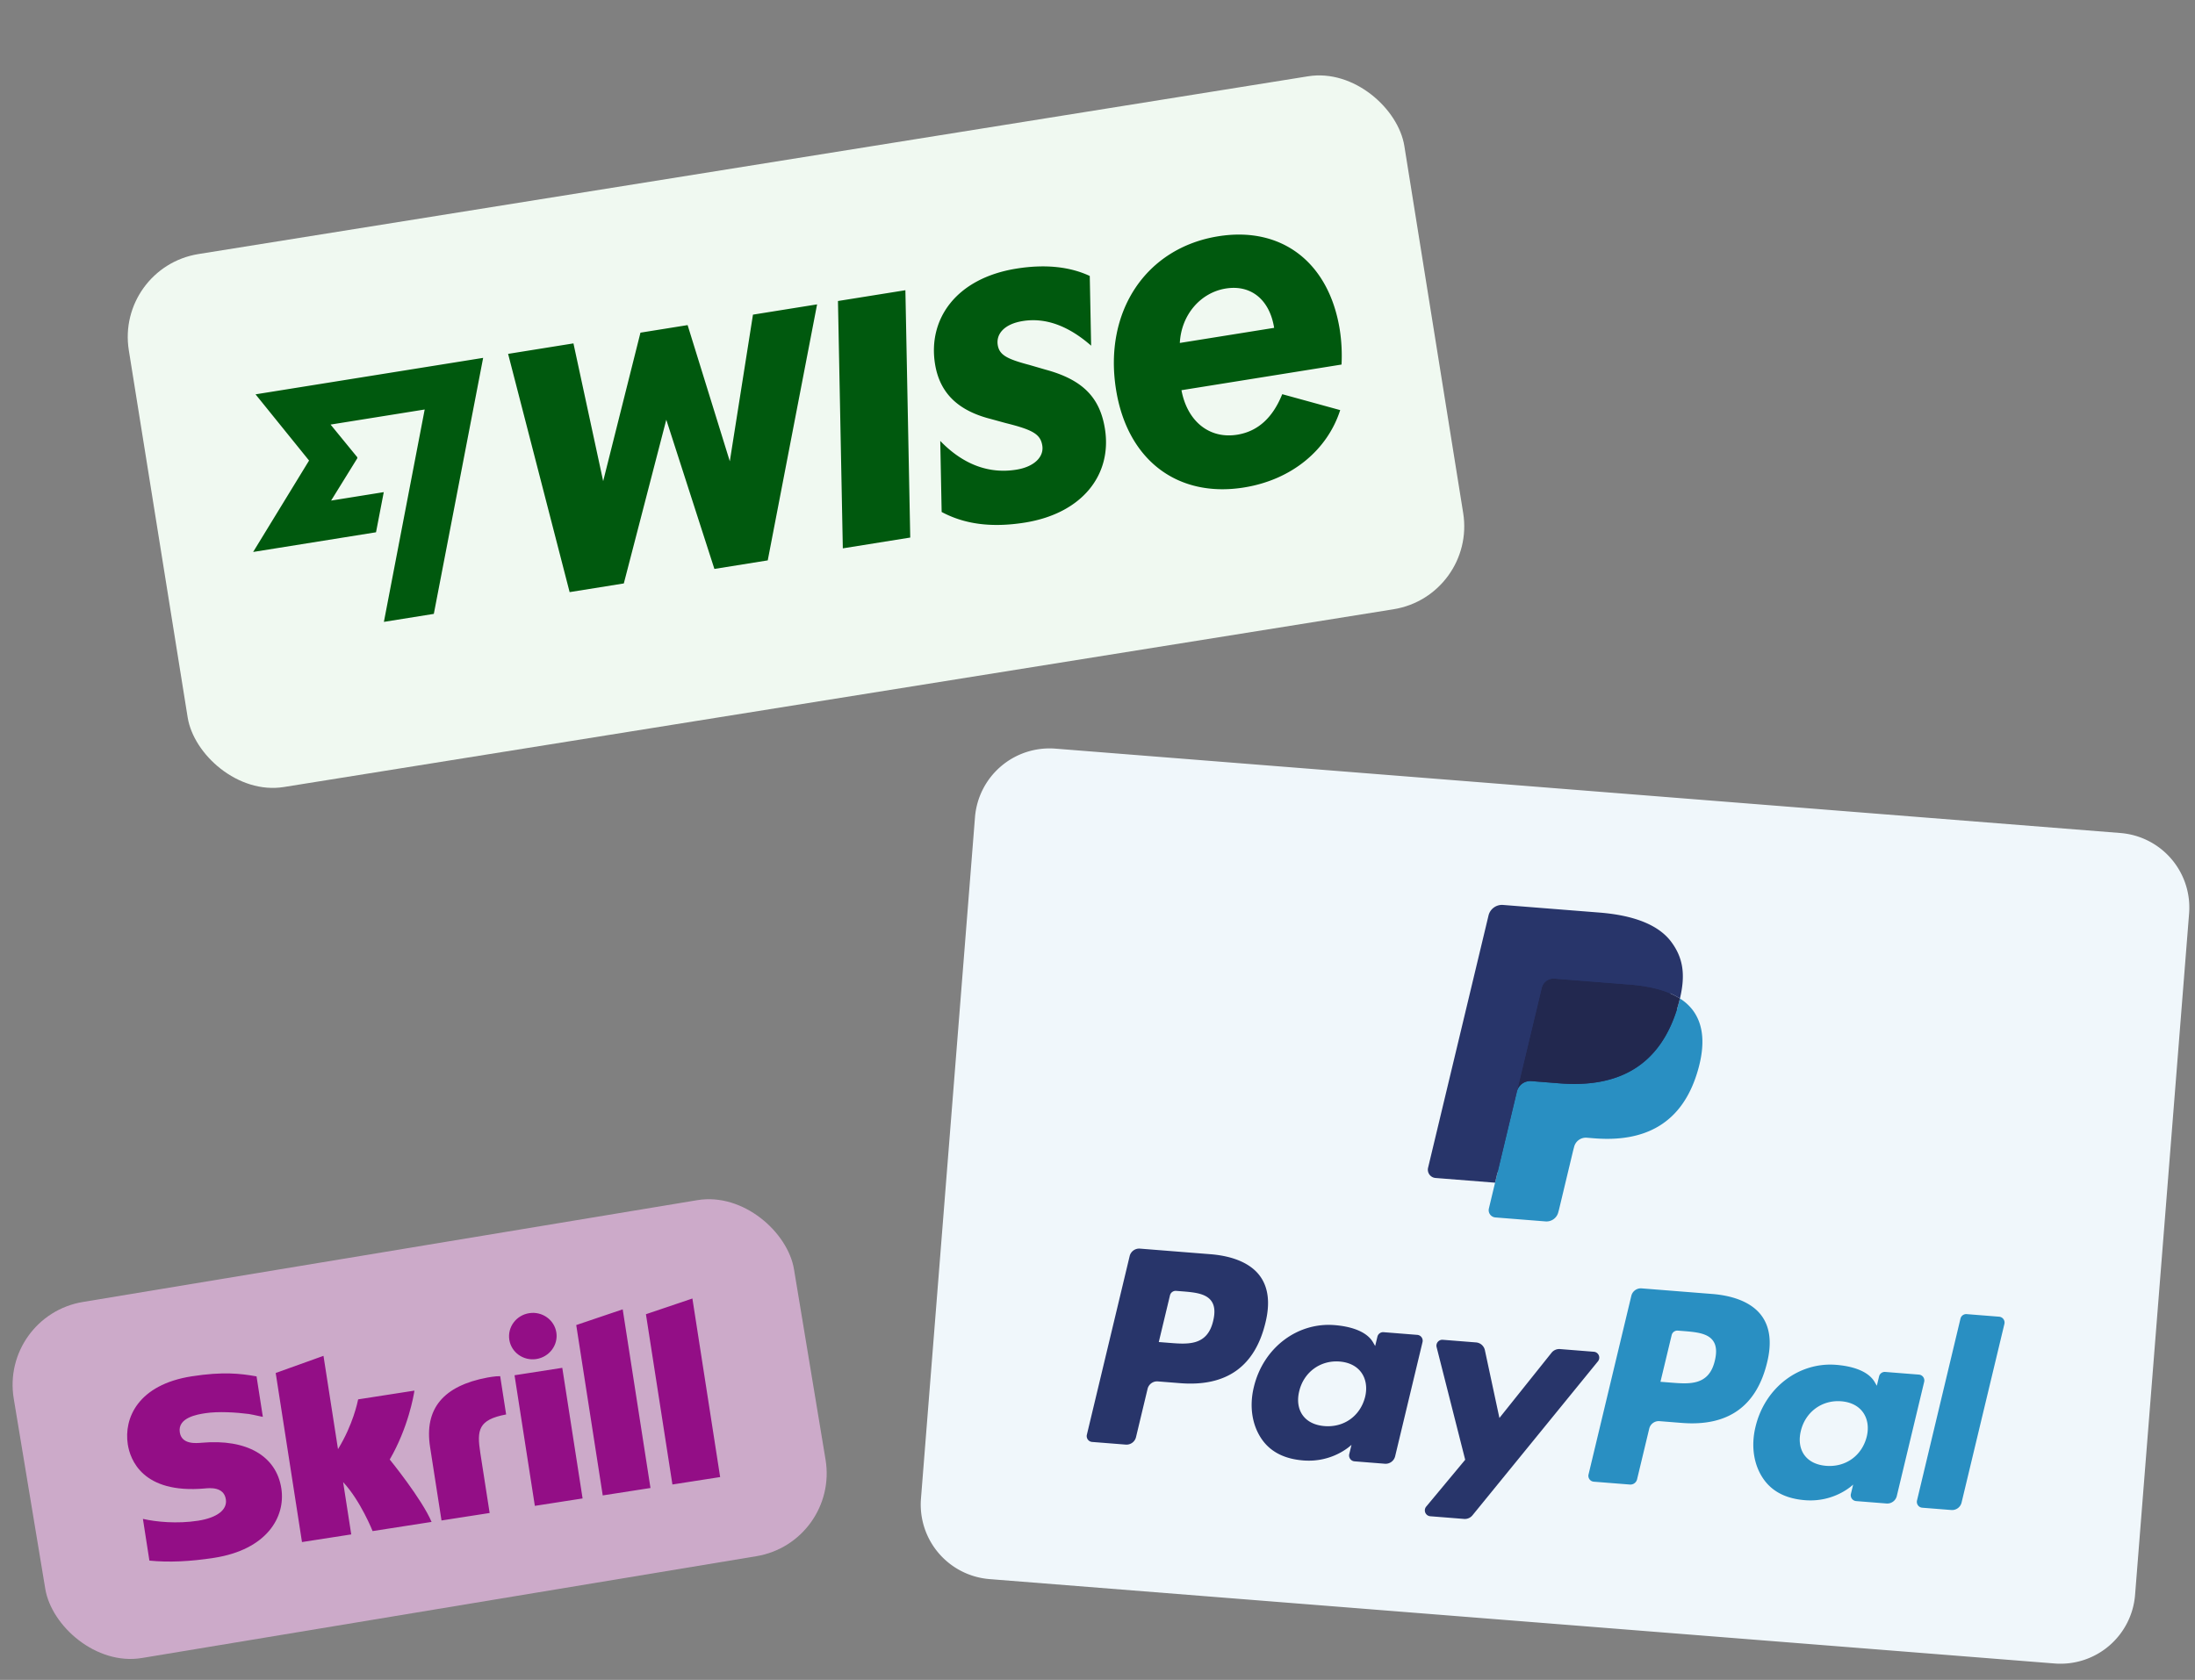 <svg width="209" height="160" fill="none" xmlns="http://www.w3.org/2000/svg"><rect width="100%" height="100%" fill="#808080" stroke="none"/><path d="M201.902 79.34l-101.407-8.036a7.12 7.12 0 00-7.66 6.536l-5.144 64.9a7.121 7.121 0 006.536 7.661l101.406 8.036a7.12 7.12 0 007.661-6.536l5.144-64.9a7.121 7.121 0 00-6.536-7.66z" fill="#F0F7FB"/><path fill-rule="evenodd" clip-rule="evenodd" d="M142.829 114.979l.77-3.222-1.138-.117-5.448-.432 5.694-23.772a.311.311 0 01.328-.239l9.186.727c3.049.242 5.103 1.045 6.102 2.388.469.63.748 1.272.853 1.962.11.725.045 1.574-.199 2.598l-.018.074-.052.664.491.334c.416.265.74.556.98.88.401.538.635 1.201.695 1.97.063.79-.052 1.716-.339 2.752-.331 1.191-.794 2.215-1.376 3.036a6.438 6.438 0 01-1.943 1.823c-.72.431-1.559.735-2.493.898-.906.161-1.926.198-3.036.11l-.715-.056a2.173 2.173 0 00-1.438.404 2.185 2.185 0 00-.832 1.247l-.077.289-1.361 5.679-.057.207c-.016.066-.038.098-.067.118a.148.148 0 01-.097.027l-4.413-.349z" fill="#28356A"/><path fill-rule="evenodd" clip-rule="evenodd" d="M159.956 95.102c-.042.174-.087.35-.137.533-1.706 6.141-6.021 7.967-11.313 7.548l-2.695-.214a1.314 1.314 0 00-1.382 1.009l-2.663 11.123a.693.693 0 00.617.853l4.78.379a1.156 1.156 0 001.213-.882l.066-.24 1.354-5.656.083-.31a1.154 1.154 0 011.213-.884l.714.057c4.631.367 8.406-1.231 9.898-6.604.623-2.244.545-4.165-.52-5.597a4.603 4.603 0 00-1.228-1.115z" fill="#298FC2"/><path fill-rule="evenodd" clip-rule="evenodd" d="M158.729 94.495a9.38 9.38 0 00-1.158-.356 14.977 14.977 0 00-2.361-.361l-7.2-.571a1.153 1.153 0 00-1.212.884l-2.303 9.607-.066.28a1.314 1.314 0 011.382-1.009l2.695.214c5.292.419 9.607-1.408 11.313-7.548.05-.182.095-.36.137-.533a6.48 6.48 0 00-.963-.5 10.01 10.01 0 00-.264-.107z" fill="#22284F"/><path fill-rule="evenodd" clip-rule="evenodd" d="M146.798 94.091a1.15 1.15 0 011.212-.884l7.2.57c.852.068 1.644.188 2.362.364a9.38 9.38 0 011.157.355 6.598 6.598 0 011.228.607c.543-2.277.304-3.875-.826-5.395-1.246-1.673-3.666-2.538-6.83-2.79l-9.185-.727a1.319 1.319 0 00-1.386 1.01l-5.753 24.017a.793.793 0 00.706.977l5.671.449 4.444-18.553zm-31.558 25.364l-6.697-.531a.935.935 0 00-.982.715l-4.073 17.008a.56.56 0 00.501.69l3.197.253a.934.934 0 00.982-.716l1.099-4.587a.933.933 0 01.981-.716l2.12.168c4.411.35 7.127-1.589 8.128-5.779.447-1.832.276-3.313-.51-4.403-.863-1.197-2.504-1.924-4.746-2.102zm.274 6.352c-.557 2.38-2.393 2.235-4.168 2.094l-1.011-.08 1.066-4.445a.56.56 0 01.589-.428l.463.037c1.209.095 2.35.186 2.885.924.319.44.378 1.061.176 1.898zm19.434 1.331l-3.207-.255a.562.562 0 00-.589.429l-.213.888-.198-.343c-.614-1.066-2.136-1.527-3.681-1.649-3.544-.281-6.784 2.171-7.673 5.9-.456 1.86-.163 3.695.803 5.036.886 1.232 2.246 1.824 3.91 1.956 2.856.226 4.585-1.49 4.585-1.49l-.214.883a.56.56 0 00.499.691l2.889.229a.934.934 0 00.982-.715l2.606-10.871a.559.559 0 00-.499-.689zm-4.966 5.905c-.455 1.813-2.007 2.931-3.862 2.784-.931-.074-1.651-.432-2.085-1.038-.429-.601-.545-1.418-.324-2.299.434-1.799 2.013-2.956 3.84-2.811.91.072 1.627.435 2.069 1.045.443.617.573 1.44.362 2.319zm21.778-4.296l-3.223-.256a.936.936 0 00-.803.349l-4.965 6.214-1.384-6.459a.937.937 0 00-.841-.737l-3.166-.251a.562.562 0 00-.589.699l2.722 10.728-3.712 4.46a.562.562 0 00.385.92l3.219.255a.933.933 0 00.797-.34l11.948-14.667a.56.56 0 00-.388-.915z" fill="#28356A"/><path fill-rule="evenodd" clip-rule="evenodd" d="M163.007 123.241l-6.698-.531a.934.934 0 00-.981.715l-4.073 17.007a.56.56 0 00.499.69l3.437.272a.652.652 0 00.686-.501l1.156-4.82a.933.933 0 01.981-.716l2.119.168c4.413.349 7.127-1.59 8.13-5.779.447-1.833.274-3.314-.512-4.404-.862-1.197-2.502-1.924-4.744-2.101zm.275 6.351c-.557 2.381-2.393 2.235-4.169 2.095l-1.01-.08 1.067-4.445a.559.559 0 01.588-.429l.463.037c1.208.096 2.35.186 2.885.924.319.441.377 1.062.176 1.898zm19.429 1.331l-3.205-.254a.558.558 0 00-.588.428l-.213.889-.199-.344c-.615-1.066-2.135-1.526-3.68-1.649-3.544-.281-6.783 2.172-7.672 5.901-.455 1.859-.164 3.695.802 5.035.888 1.232 2.246 1.824 3.91 1.956 2.855.227 4.585-1.489 4.585-1.489l-.214.882a.561.561 0 00.501.692l2.888.229a.935.935 0 00.981-.716l2.606-10.87a.561.561 0 00-.502-.69zm-4.966 5.905c-.453 1.813-2.007 2.931-3.862 2.784-.929-.074-1.651-.432-2.085-1.038-.429-.601-.543-1.417-.324-2.299.435-1.799 2.013-2.956 3.84-2.811.91.072 1.626.435 2.069 1.045.444.618.574 1.44.362 2.319zm8.924-11.236l-4.138 17.319a.56.56 0 00.499.69l2.764.219a.93.93 0 00.981-.715l4.076-17.007a.56.56 0 00-.499-.69l-3.095-.246a.563.563 0 00-.588.43z" fill="#298FC2"/><g clip-path="url(#clip0_197_7670)"><rect x="11" y="25.462" width="123" height="51.41" rx="8" transform="rotate(-9.104 11 25.462)" fill="#F0F9F1"/><path d="M79.788 28.67l6.42-1.028.462 23.557-6.42 1.028-.462-23.556zm-8.093 1.298L69.49 43.934l-4.018-12.97-4.49.72-3.55 14.142-2.83-13.12-6.222.998 5.858 22.692 5.16-.827 4.044-15.594 4.58 14.212 5.08-.814L77.8 28.99l-6.104.978zm56.041 4.753l-15.241 2.443c.558 2.98 2.666 4.662 5.304 4.24 1.989-.32 3.394-1.635 4.29-3.86l5.52 1.516c-1.21 3.766-4.572 6.634-9.166 7.37-6.261 1.004-11.092-2.545-12.177-9.318-1.193-7.444 2.845-13.504 9.737-14.608 6.065-.972 10.541 2.511 11.564 8.891a16.2 16.2 0 01.169 3.326zm-6.417-3.496c-.429-2.678-2.197-4.131-4.6-3.746-2.402.385-4.245 2.498-4.38 5.185l8.98-1.439zm-91.89 12.637l-5.326 8.709 11.7-1.875.737-3.823-5.013.804 2.496-4.034-.005-.096-2.542-3.109 8.961-1.436-3.884 20.228 4.754-.762 4.696-24.383-21.672 3.473 5.096 6.305h.002zm67.953-13.285c2.265-.362 4.445.536 6.512 2.346l-.131-6.64c-1.79-.834-4.084-1.163-6.98-.7-5.749.922-8.439 4.807-7.754 9.08.475 2.964 2.42 4.51 5.325 5.246l1.394.383c2.587.645 3.32 1.053 3.495 2.146.175 1.093-.797 2.026-2.46 2.293-2.746.45-5.197-.602-7.256-2.736l.133 6.767c2.14 1.148 4.707 1.526 7.93 1.01 5.464-.876 8.317-4.564 7.616-8.936-.476-2.973-2.101-4.672-5.67-5.635l-1.524-.443c-2.11-.56-2.857-.936-3.011-1.9-.167-1.044.619-1.998 2.381-2.28z" fill="#00590E"/></g><rect y="125.313" width="75.307" height="34.373" rx="8" transform="rotate(-9.41 0 125.313)" fill="#CCAAC9"/><path d="M54.867 126.203l4.424-1.496 2.645 17.016-4.546.707-2.523-16.227zm6.636-1.032l2.522 16.218 4.545-.707-2.643-17.007-4.424 1.496zm-10.577 18.254l4.546-.707-1.934-12.44-4.546.707 1.934 12.44zm-31.7-6.013c-.584.052-1.926.175-2.107-.991-.22-1.409 1.697-1.707 2.41-1.818 1.262-.196 2.956-.084 4.174.073 0 0 .69.124 1.274.264l.05.002-.6-3.852-.07-.009c-1.45-.255-3.119-.458-6.095.005-5.124.796-6.482 3.991-6.095 6.481.224 1.437 1.386 4.721 7.312 4.203.505-.049 1.837-.179 2.025 1.033.155.996-.832 1.755-2.652 2.038-1.994.31-3.997.112-5.245-.175l.618 3.974c1.822.179 3.842.096 6.163-.265 5.008-.779 6.824-3.881 6.399-6.615-.482-3.1-3.299-4.722-7.561-4.348zm27.177-6.207c-4.18.784-6.021 2.957-5.453 6.612l1.088 6.999 4.585-.712-.889-5.713c-.34-2.189-.197-3.174 2.458-3.673l-.567-3.646c-.476-.012-1.222.133-1.222.133zM34.1 133.29c-.058.26-.478 2.384-1.917 4.735l-1.382-8.889-4.55 1.632 2.503 16.104 4.69-.729-.773-4.98c1.667 1.781 2.806 4.664 2.806 4.664l5.615-.873c-.91-2.168-3.982-5.944-3.982-5.944 1.757-3.035 2.273-6.06 2.353-6.563l-5.364.834.001.009zm16.969-3.85c1.233-.192 2.092-1.326 1.905-2.529-.187-1.203-1.342-2.033-2.584-1.84-1.233.191-2.083 1.324-1.894 2.536.187 1.203 1.34 2.024 2.573 1.833z" fill="#930E86"/><defs><clipPath id="clip0_197_7670"><rect x="11" y="25.462" width="123" height="51.41" rx="8" transform="rotate(-9.104 11 25.462)" fill="#fff"/></clipPath></defs></svg>